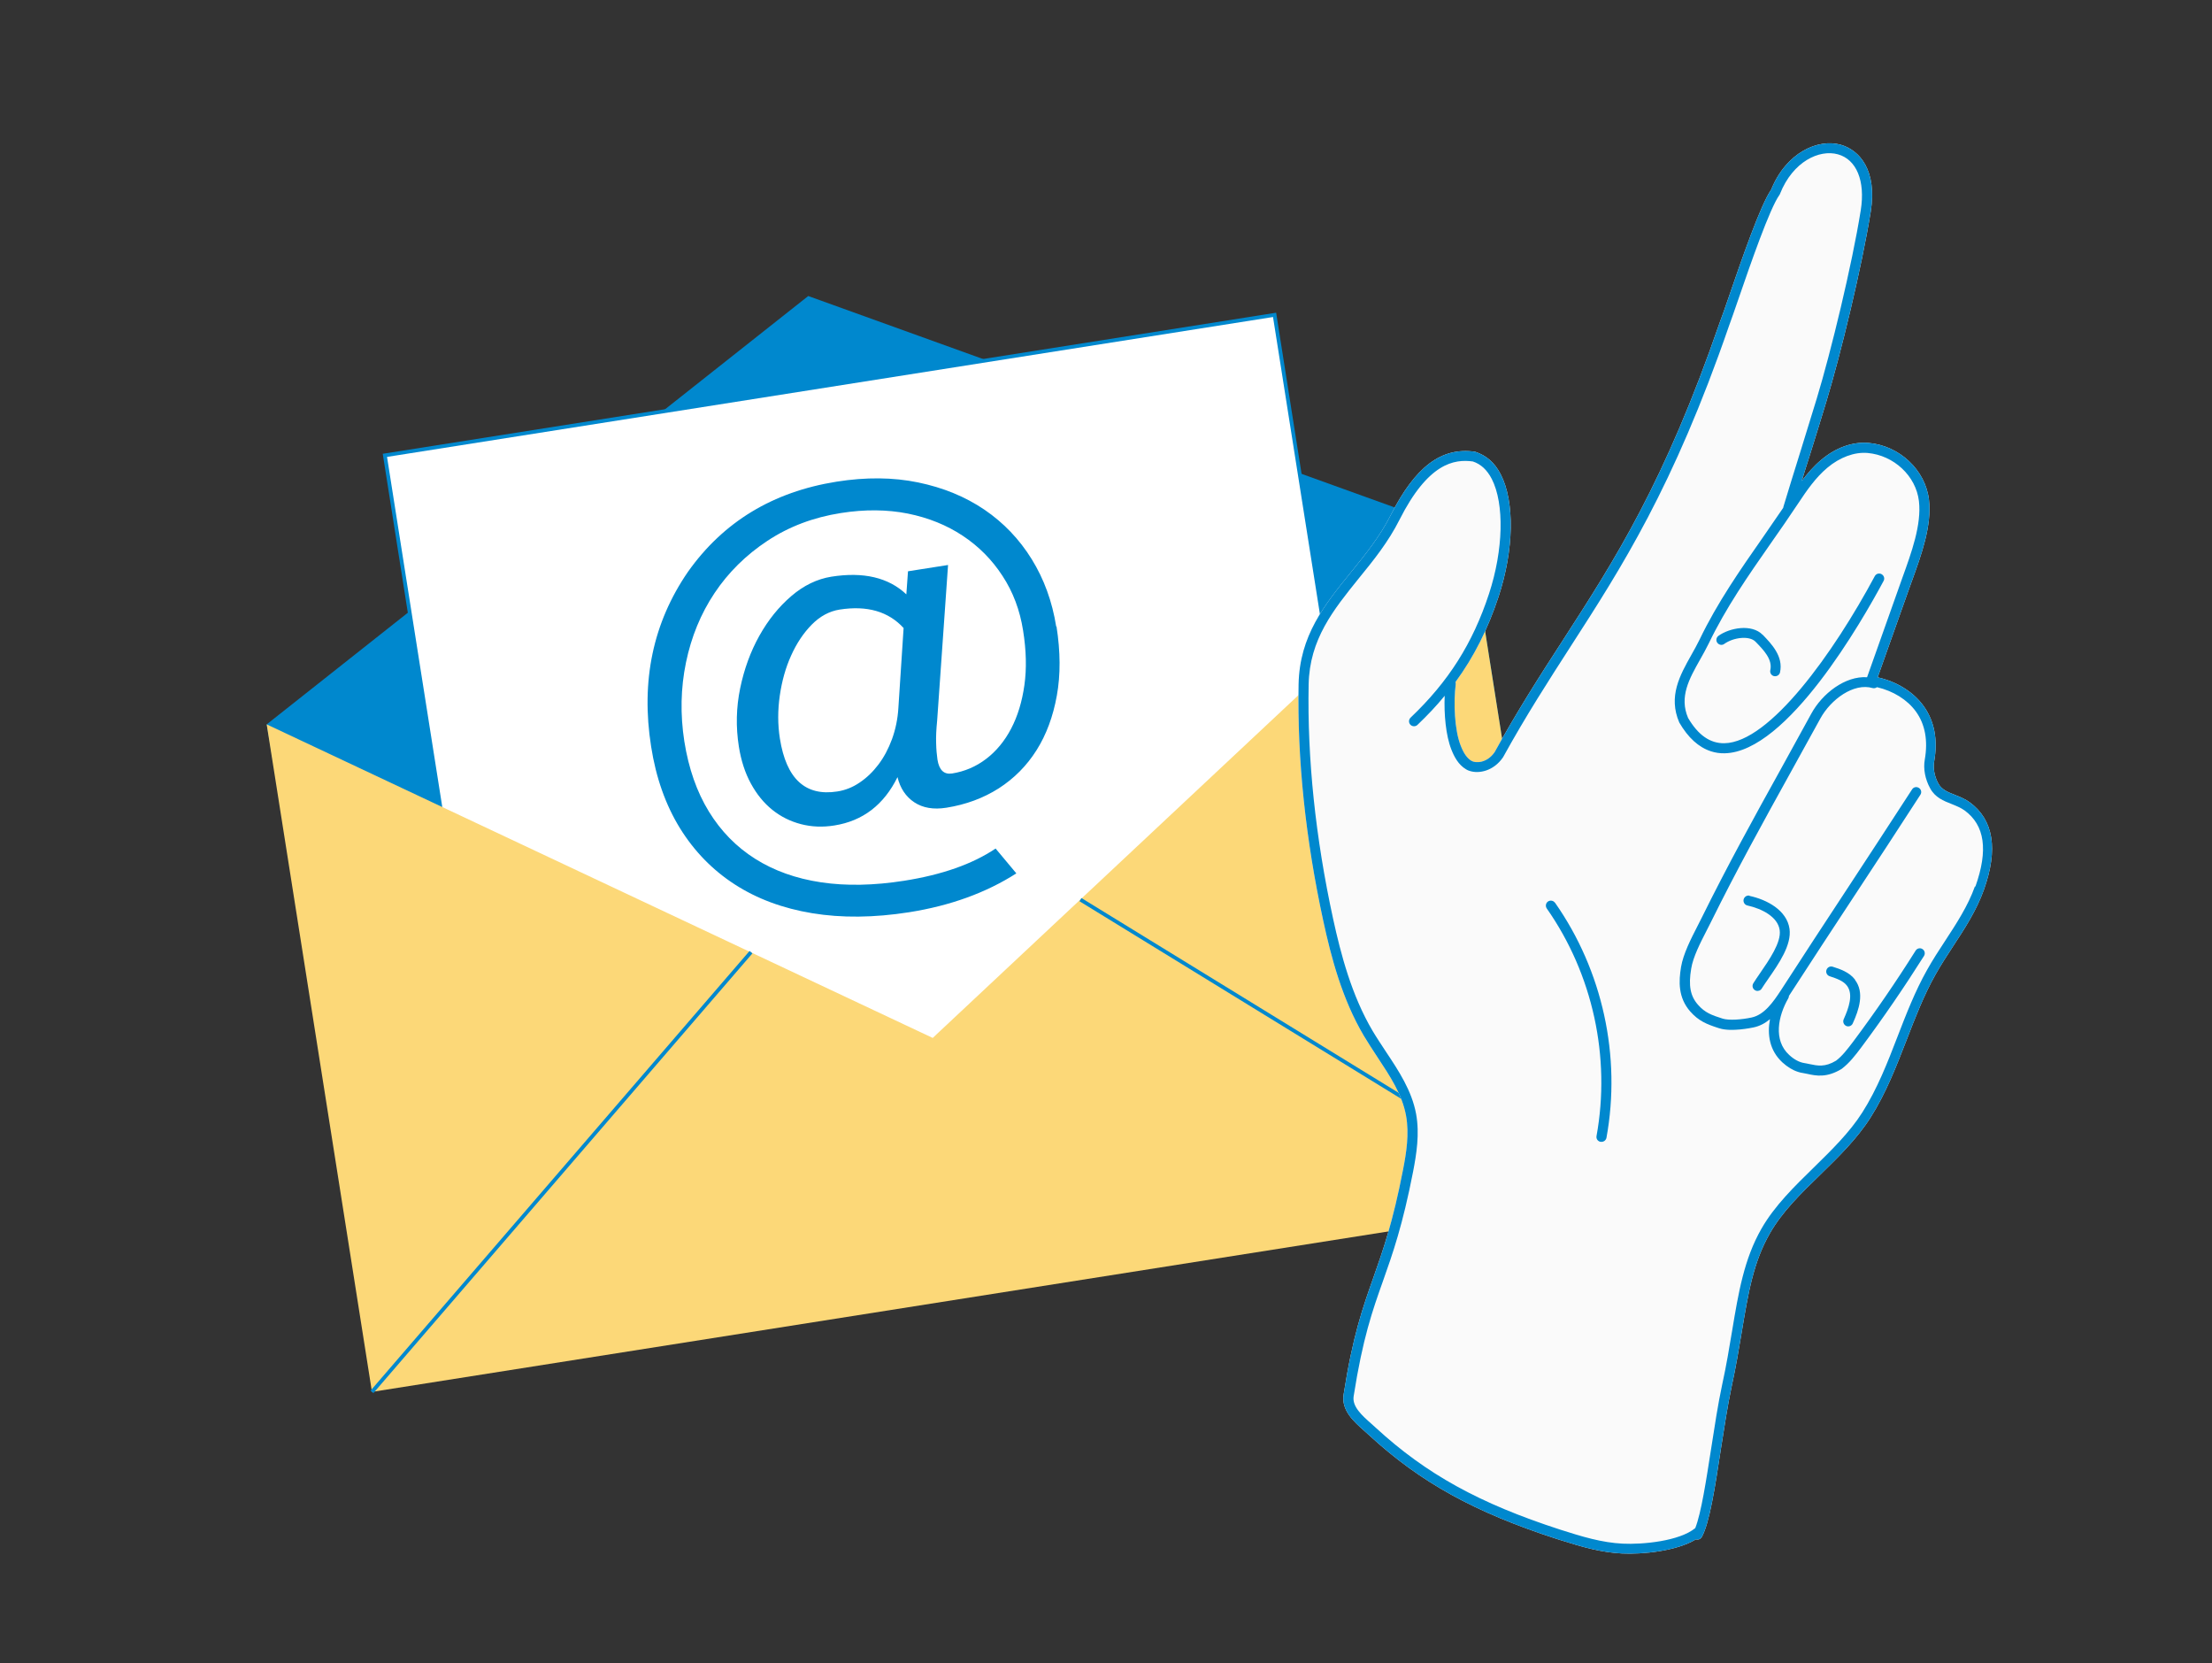 <?xml version="1.0" encoding="UTF-8"?>
<svg id="Layer_1" xmlns="http://www.w3.org/2000/svg" viewBox="0 0 200.47 150.69">
  <rect x="0" y="0" width="200.47" height="150.69" fill="#333333" stroke="none"/>
  <defs>
    <style>
      .cls-1 {
        fill: #fafafa;
      }

      .cls-2 {
        fill: #fff;
      }

      .cls-2, .cls-3 {
        stroke: #0088ce;
        stroke-miterlimit: 10;
        stroke-width: .34px;
      }

      .cls-3 {
        fill: none;
      }

      .cls-4 {
        fill: #0088ce;
      }

      .cls-5 {
        fill: #fcd878;
      }
    </style>
  </defs>
  <g>
    <g>
      <polygon class="cls-4" points="24.17 65.63 73.25 26.82 133.21 48.43 140.15 92.38 31.76 109.48 24.17 65.63"/>
      <rect class="cls-2" x="40.04" y="34.45" width="81.63" height="72.59" transform="translate(-10.04 13.47) rotate(-8.97)"/>
      <polygon class="cls-5" points="142.76 108.9 33.71 126.11 24.17 65.63 84.53 94.04 133.21 48.43 142.76 108.9"/>
      <line class="cls-3" x1="33.71" y1="126.11" x2="68.06" y2="86.27"/>
      <line class="cls-3" x1="142.58" y1="108.93" x2="97.92" y2="81.51"/>
    </g>
    <path class="cls-4" d="M95.75,56.76c.36,2.29.37,4.38.03,6.26-.34,1.89-.95,3.54-1.84,4.95-.89,1.41-2.03,2.56-3.43,3.46-1.4.89-2.98,1.47-4.73,1.75-1.18.19-2.15.02-2.92-.49-.77-.51-1.28-1.28-1.52-2.28-1.24,2.51-3.14,3.97-5.72,4.38-1.06.17-2.07.13-3.03-.12-.96-.25-1.83-.68-2.6-1.3-.77-.62-1.41-1.41-1.94-2.38-.53-.97-.89-2.09-1.09-3.35-.28-1.78-.24-3.54.12-5.28.36-1.74.94-3.33,1.74-4.76.8-1.43,1.76-2.62,2.89-3.59,1.13-.97,2.34-1.55,3.63-1.76,2.91-.46,5.18.07,6.8,1.6l.15-2.09,3.63-.57-.99,14.12c-.08.79-.11,1.46-.09,2.02.01.56.06,1.06.12,1.49.15.95.59,1.37,1.32,1.26,1.14-.18,2.17-.62,3.09-1.32.92-.7,1.68-1.62,2.27-2.75.59-1.13.99-2.44,1.2-3.94.21-1.49.17-3.14-.12-4.95-.29-1.84-.91-3.49-1.87-4.95-.95-1.46-2.15-2.67-3.6-3.63-1.45-.96-3.1-1.63-4.98-2.01-1.87-.37-3.89-.39-6.05-.05-2.5.39-4.72,1.23-6.67,2.52-1.95,1.29-3.54,2.86-4.79,4.73-1.25,1.87-2.11,3.97-2.59,6.29-.48,2.32-.53,4.7-.15,7.15.39,2.46,1.13,4.57,2.22,6.35,1.09,1.78,2.49,3.21,4.2,4.29,1.71,1.08,3.7,1.79,5.97,2.13,2.27.34,4.78.29,7.52-.14,3.44-.54,6.2-1.51,8.3-2.92l1.88,2.25c-2.75,1.76-5.99,2.93-9.71,3.52-3.19.5-6.12.53-8.79.09-2.67-.44-5.01-1.31-7.02-2.61-2.01-1.3-3.67-3-4.97-5.1-1.3-2.11-2.17-4.57-2.61-7.39-.94-5.95.17-11.22,3.33-15.82,3.21-4.54,7.7-7.26,13.48-8.18,2.65-.42,5.12-.4,7.39.07,2.27.47,4.27,1.29,6.01,2.47,1.73,1.18,3.16,2.67,4.28,4.48,1.12,1.81,1.86,3.84,2.22,6.1ZM81.9,56.91c-1.38-1.51-3.31-2.07-5.81-1.68-.93.15-1.77.6-2.52,1.36-.75.76-1.37,1.69-1.87,2.8-.5,1.1-.84,2.32-1.03,3.64-.19,1.32-.19,2.62.01,3.89.58,3.65,2.31,5.24,5.2,4.79.72-.11,1.4-.38,2.03-.81.64-.43,1.2-.97,1.7-1.63.5-.66.91-1.43,1.23-2.3.32-.88.52-1.83.58-2.86l.47-7.19Z"/>
  </g>
  <g>
    <path class="cls-1" d="M178.54,72.71c-.44-.32-.91-.51-1.37-.69-.64-.25-1.19-.47-1.49-1.01-.36-.65-.5-1.39-.39-2.02.35-1.98.02-3.68-.97-5.04-.92-1.27-2.45-2.21-4.15-2.58l2.8-7.89.31-.86c.85-2.34,1.81-4.99,1.54-7.33-.31-2.7-2.67-4.92-5.48-5.16-1.44-.12-2.97.42-4.3,1.55-.67.56-1.23,1.21-1.75,1.9.23-.76.47-1.53.72-2.3.53-1.69,1.05-3.38,1.51-4.9,1.3-4.28,3.22-12.2,4.02-17.19.6-3.76-1-5.59-2.73-6.08-2.03-.56-4.92.68-6.29,4.07-.97,1.39-2.68,6.34-3.81,9.63-.36,1.05-.66,1.91-.85,2.4-5.02,14.55-9.5,21.49-14.24,28.83-2.01,3.1-4.08,6.32-6.16,10.1-.7,1.02-1.74,1.02-2.11.79-.38-.23-.68-.64-.96-1.35-.58-1.44-.67-3.96-.46-5.59,0-.07,0-.14-.02-.2,1.68-2.29,2.93-4.79,3.9-7.72,1.4-4.25,1.48-8.6.2-11.09-.54-1.05-1.29-1.71-2.32-2.05-3.06-.44-5.42,1.34-7.66,5.76-.97,1.92-2.3,3.56-3.59,5.15-2.4,2.96-4.66,5.75-4.75,10.16-.13,6.8.63,14.02,2.24,21.45.71,3.27,1.7,7.06,3.67,10.39.39.65.81,1.29,1.23,1.93,1.15,1.74,2.25,3.39,2.6,5.32.3,1.65.02,3.38-.27,4.87-.93,4.82-1.83,7.35-2.69,9.79-.96,2.71-1.87,5.27-2.7,10.6-.22,1.43.91,2.44,1.92,3.33.14.12.27.24.4.36,4.64,4.27,9.57,6.99,17.02,9.4.15.05.3.1.45.14,1.88.6,3.61,1.08,5.44,1.17,1.81.09,4.92-.2,6.7-1.28.2.06.42-.02.53-.21.7-1.26,1.2-4.48,1.72-7.9.31-1.99.63-4.05.98-5.7.39-1.79.66-3.4.92-4.96.59-3.54,1.05-6.33,2.55-8.95,1.13-1.98,2.81-3.61,4.59-5.34,1.62-1.58,3.3-3.22,4.53-5.15,1.4-2.2,2.35-4.66,3.27-7.03.77-1.99,1.56-4.04,2.61-5.91.49-.88,1.06-1.75,1.61-2.59,1.05-1.6,2.13-3.26,2.79-5.12,1.31-3.67.87-6.34-1.29-7.92Z"/>
    <g>
      <path class="cls-4" d="M178.54,72.71c-.44-.32-.91-.51-1.37-.69-.64-.25-1.19-.47-1.49-1.01-.36-.65-.5-1.39-.39-2.02.35-1.98.02-3.68-.97-5.04-.92-1.27-2.45-2.21-4.15-2.58l2.8-7.89.31-.86c.85-2.34,1.81-4.99,1.54-7.33-.31-2.7-2.67-4.92-5.48-5.16-1.44-.12-2.97.42-4.3,1.55-.67.56-1.23,1.21-1.75,1.9.23-.76.47-1.53.72-2.3.53-1.69,1.05-3.38,1.51-4.9,1.3-4.28,3.22-12.2,4.02-17.19.6-3.76-1-5.59-2.73-6.08-2.03-.56-4.92.68-6.29,4.07-.97,1.39-2.68,6.34-3.81,9.63-.36,1.05-.66,1.91-.85,2.4-5.02,14.55-9.5,21.49-14.24,28.83-2.01,3.1-4.08,6.32-6.16,10.1-.7,1.02-1.74,1.02-2.11.79-.38-.23-.68-.64-.96-1.35-.58-1.44-.67-3.96-.46-5.59,0-.07,0-.14-.02-.2,1.68-2.29,2.93-4.79,3.9-7.72,1.4-4.25,1.48-8.6.2-11.09-.54-1.05-1.29-1.71-2.32-2.05-3.06-.44-5.42,1.34-7.66,5.76-.97,1.92-2.3,3.56-3.59,5.15-2.4,2.96-4.66,5.75-4.75,10.16-.13,6.8.63,14.02,2.24,21.45.71,3.27,1.7,7.06,3.67,10.39.39.65.81,1.29,1.23,1.93,1.15,1.74,2.25,3.39,2.6,5.32.3,1.65.02,3.38-.27,4.87-.93,4.82-1.83,7.35-2.69,9.79-.96,2.71-1.87,5.27-2.7,10.6-.22,1.43.91,2.44,1.92,3.33.14.12.27.24.4.36,4.64,4.27,9.57,6.99,17.02,9.4.15.05.3.1.45.14,1.88.6,3.61,1.08,5.44,1.17,1.81.09,4.92-.2,6.7-1.28.2.06.42-.02.53-.21.7-1.26,1.2-4.48,1.72-7.9.31-1.99.63-4.05.98-5.7.39-1.79.66-3.4.92-4.96.59-3.54,1.05-6.33,2.55-8.95,1.13-1.98,2.81-3.61,4.59-5.34,1.62-1.58,3.3-3.22,4.53-5.15,1.4-2.2,2.35-4.66,3.27-7.03.77-1.99,1.56-4.04,2.61-5.91.49-.88,1.06-1.75,1.61-2.59,1.05-1.6,2.13-3.26,2.79-5.12,1.31-3.67.87-6.34-1.29-7.92ZM178.98,80.32c-.62,1.75-1.68,3.37-2.7,4.93-.56.85-1.13,1.73-1.64,2.64-1.08,1.92-1.89,4.01-2.67,6.03-.9,2.34-1.84,4.75-3.19,6.87-1.17,1.84-2.82,3.44-4.4,4.99-1.74,1.7-3.55,3.46-4.74,5.54-1.58,2.76-2.08,5.77-2.66,9.25-.26,1.55-.52,3.15-.91,4.92-.36,1.67-.68,3.75-.99,5.75-.45,2.88-.9,5.84-1.44,7.21-1.44,1.19-4.79,1.5-6.58,1.41-1.87-.09-3.67-.63-5.66-1.27-7.32-2.37-12.15-5.04-16.69-9.21-.13-.12-.27-.25-.41-.37-.87-.77-1.77-1.57-1.62-2.51.82-5.25,1.71-7.77,2.66-10.44.88-2.48,1.78-5.04,2.73-9.92.3-1.57.6-3.4.27-5.21-.39-2.11-1.58-3.91-2.74-5.65-.41-.63-.83-1.25-1.21-1.89-1.9-3.22-2.87-6.93-3.57-10.13-1.6-7.36-2.35-14.5-2.22-21.24.08-4.1,2.25-6.77,4.54-9.61,1.32-1.62,2.68-3.3,3.69-5.31,2.6-5.15,4.96-5.52,6.65-5.29.73.24,1.29.76,1.72,1.59,1.15,2.25,1.05,6.42-.25,10.39-1.48,4.51-3.68,7.97-7.11,11.23-.18.17-.19.46-.02.64.17.18.46.19.64.02.9-.86,1.73-1.73,2.47-2.64-.07,1.65.1,3.6.61,4.88.24.61.62,1.37,1.34,1.79.1.06.2.11.32.14.83.27,2.16.02,3.02-1.24,2.09-3.79,4.16-6.99,6.15-10.08,4.56-7.07,9.28-14.37,14.33-29.01.18-.48.48-1.35.85-2.42,1.06-3.08,2.84-8.23,3.72-9.44.02-.03.04-.06.05-.1,1.17-2.94,3.57-4.04,5.24-3.58,1.69.46,2.5,2.41,2.08,5.06-.79,4.95-2.7,12.82-3.99,17.07-.46,1.52-.99,3.21-1.51,4.9-.53,1.69-1.05,3.38-1.51,4.9-.01.03-.02.07-.02.1-.61.9-1.22,1.78-1.83,2.66-2.03,2.91-4.13,5.91-5.74,9.26-.23.47-.49.94-.75,1.4-1.04,1.85-2.12,3.76-1.1,6.13.8,1.38,1.76,2.25,2.87,2.61.4.13.81.19,1.24.18,5.67-.1,12.46-11.98,14.41-15.62.12-.22.03-.49-.19-.61-.22-.12-.49-.04-.61.18-3.72,6.94-9.52,15.07-13.63,15.14-1.3.02-2.38-.74-3.29-2.29-.82-1.91.1-3.54,1.08-5.28.27-.48.54-.96.78-1.45,1.58-3.28,3.56-6.12,5.66-9.13.82-1.17,1.65-2.36,2.45-3.57.8-1.21,1.6-2.36,2.65-3.24,1.13-.95,2.46-1.44,3.64-1.34,2.39.21,4.39,2.08,4.66,4.36.25,2.13-.68,4.68-1.49,6.92l-3.21,9.04c-1.98-.13-4.06,1.47-5.06,3.31-.94,1.71-1.84,3.34-2.71,4.93-2.5,4.51-4.85,8.77-7.22,13.56-.11.23-.24.48-.37.73-.61,1.19-1.3,2.54-1.5,3.73-.21,1.28-.28,2.76.84,4.03.75.85,1.49,1.15,2.51,1.48.04.01.09.03.13.04,1.07.34,2.88-.04,3.08-.08.58-.12,1.07-.39,1.5-.75-.26,1.4-.04,2.84,1.13,3.92.45.41.94.71,1.43.86.14.05.29.08.43.1.13.02.27.05.41.08.77.17,1.74.37,3.09-.45.7-.53,1.22-1.2,1.79-1.96,1.99-2.67,3.9-5.46,5.68-8.28.13-.21.07-.49-.14-.62-.21-.14-.49-.07-.62.14-1.76,2.8-3.66,5.57-5.64,8.22-.53.7-1.01,1.33-1.57,1.75-1.01.61-1.68.46-2.4.31-.16-.03-.31-.07-.46-.09-.47-.07-.95-.33-1.39-.74-1.46-1.34-1-3.53-.08-5.13.04-.07.06-.15.06-.23,0,0,.01-.02.02-.02,2.01-3.11,3.97-6.09,5.93-9.07,1.97-2.99,3.94-5.99,5.96-9.12.14-.21.08-.49-.13-.62-.21-.14-.49-.08-.62.13-2.02,3.12-3.99,6.12-5.95,9.11-1.96,2.98-3.92,5.97-5.93,9.08-.73,1.12-1.53,2.24-2.67,2.48-.87.19-2.05.28-2.62.1-.98-.31-1.6-.53-2.23-1.25-.7-.79-.88-1.74-.62-3.28.17-1.06.83-2.34,1.41-3.47.13-.26.26-.51.38-.75,2.36-4.77,4.71-9.02,7.2-13.52.88-1.59,1.78-3.22,2.72-4.93.94-1.71,3.01-3.25,4.73-2.75.14.04.29,0,.4-.08,1.46.34,2.74,1.13,3.52,2.2.84,1.16,1.11,2.63.81,4.36-.15.83.03,1.78.49,2.61.45.83,1.21,1.13,1.95,1.42.42.17.82.33,1.17.58,1.83,1.34,2.15,3.59.98,6.89Z"/>
      <path class="cls-4" d="M168.12,88.76c-.52-.69-1.39-.97-2.02-1.17h0c-.24-.08-.49.05-.57.29-.08.24.05.49.29.57.67.22,1.25.43,1.57.86.6.79.15,2.04-.3,3.04-.1.23,0,.49.22.6.02,0,.03.01.05.02.22.07.45-.03.55-.24.56-1.23,1.09-2.79.2-3.96Z"/>
      <path class="cls-4" d="M158.56,81.15c-.24-.05-.48.1-.54.35-.05.24.1.49.35.54,1.3.29,2.75,1.02,2.92,2.23.16,1.11-.96,2.71-1.77,3.89-.23.34-.45.65-.62.93-.13.21-.07.49.14.62.03.02.07.04.1.05.19.06.41-.01.52-.19.17-.26.37-.57.6-.89.95-1.37,2.13-3.07,1.92-4.53-.24-1.67-2.03-2.64-3.63-2.98Z"/>
      <path class="cls-4" d="M159.75,57.52c-.99-1.02-3-.64-4.01.09-.2.15-.25.43-.1.63.15.2.43.25.63.1.8-.58,2.26-.78,2.83-.2.73.75,1.56,1.6,1.34,2.58-.05.23.08.46.3.53.01,0,.03,0,.04.01.24.05.49-.1.54-.34.32-1.45-.77-2.58-1.57-3.41Z"/>
      <path class="cls-4" d="M140.92,81.79c-.14-.2-.42-.25-.63-.11-.2.14-.25.42-.11.63,4.17,5.95,5.81,13.47,4.51,20.62-.04.23.09.44.31.51.02,0,.04.01.06.01.25.04.48-.12.53-.36,1.35-7.39-.35-15.15-4.66-21.3Z"/>
    </g>
  </g>
</svg>